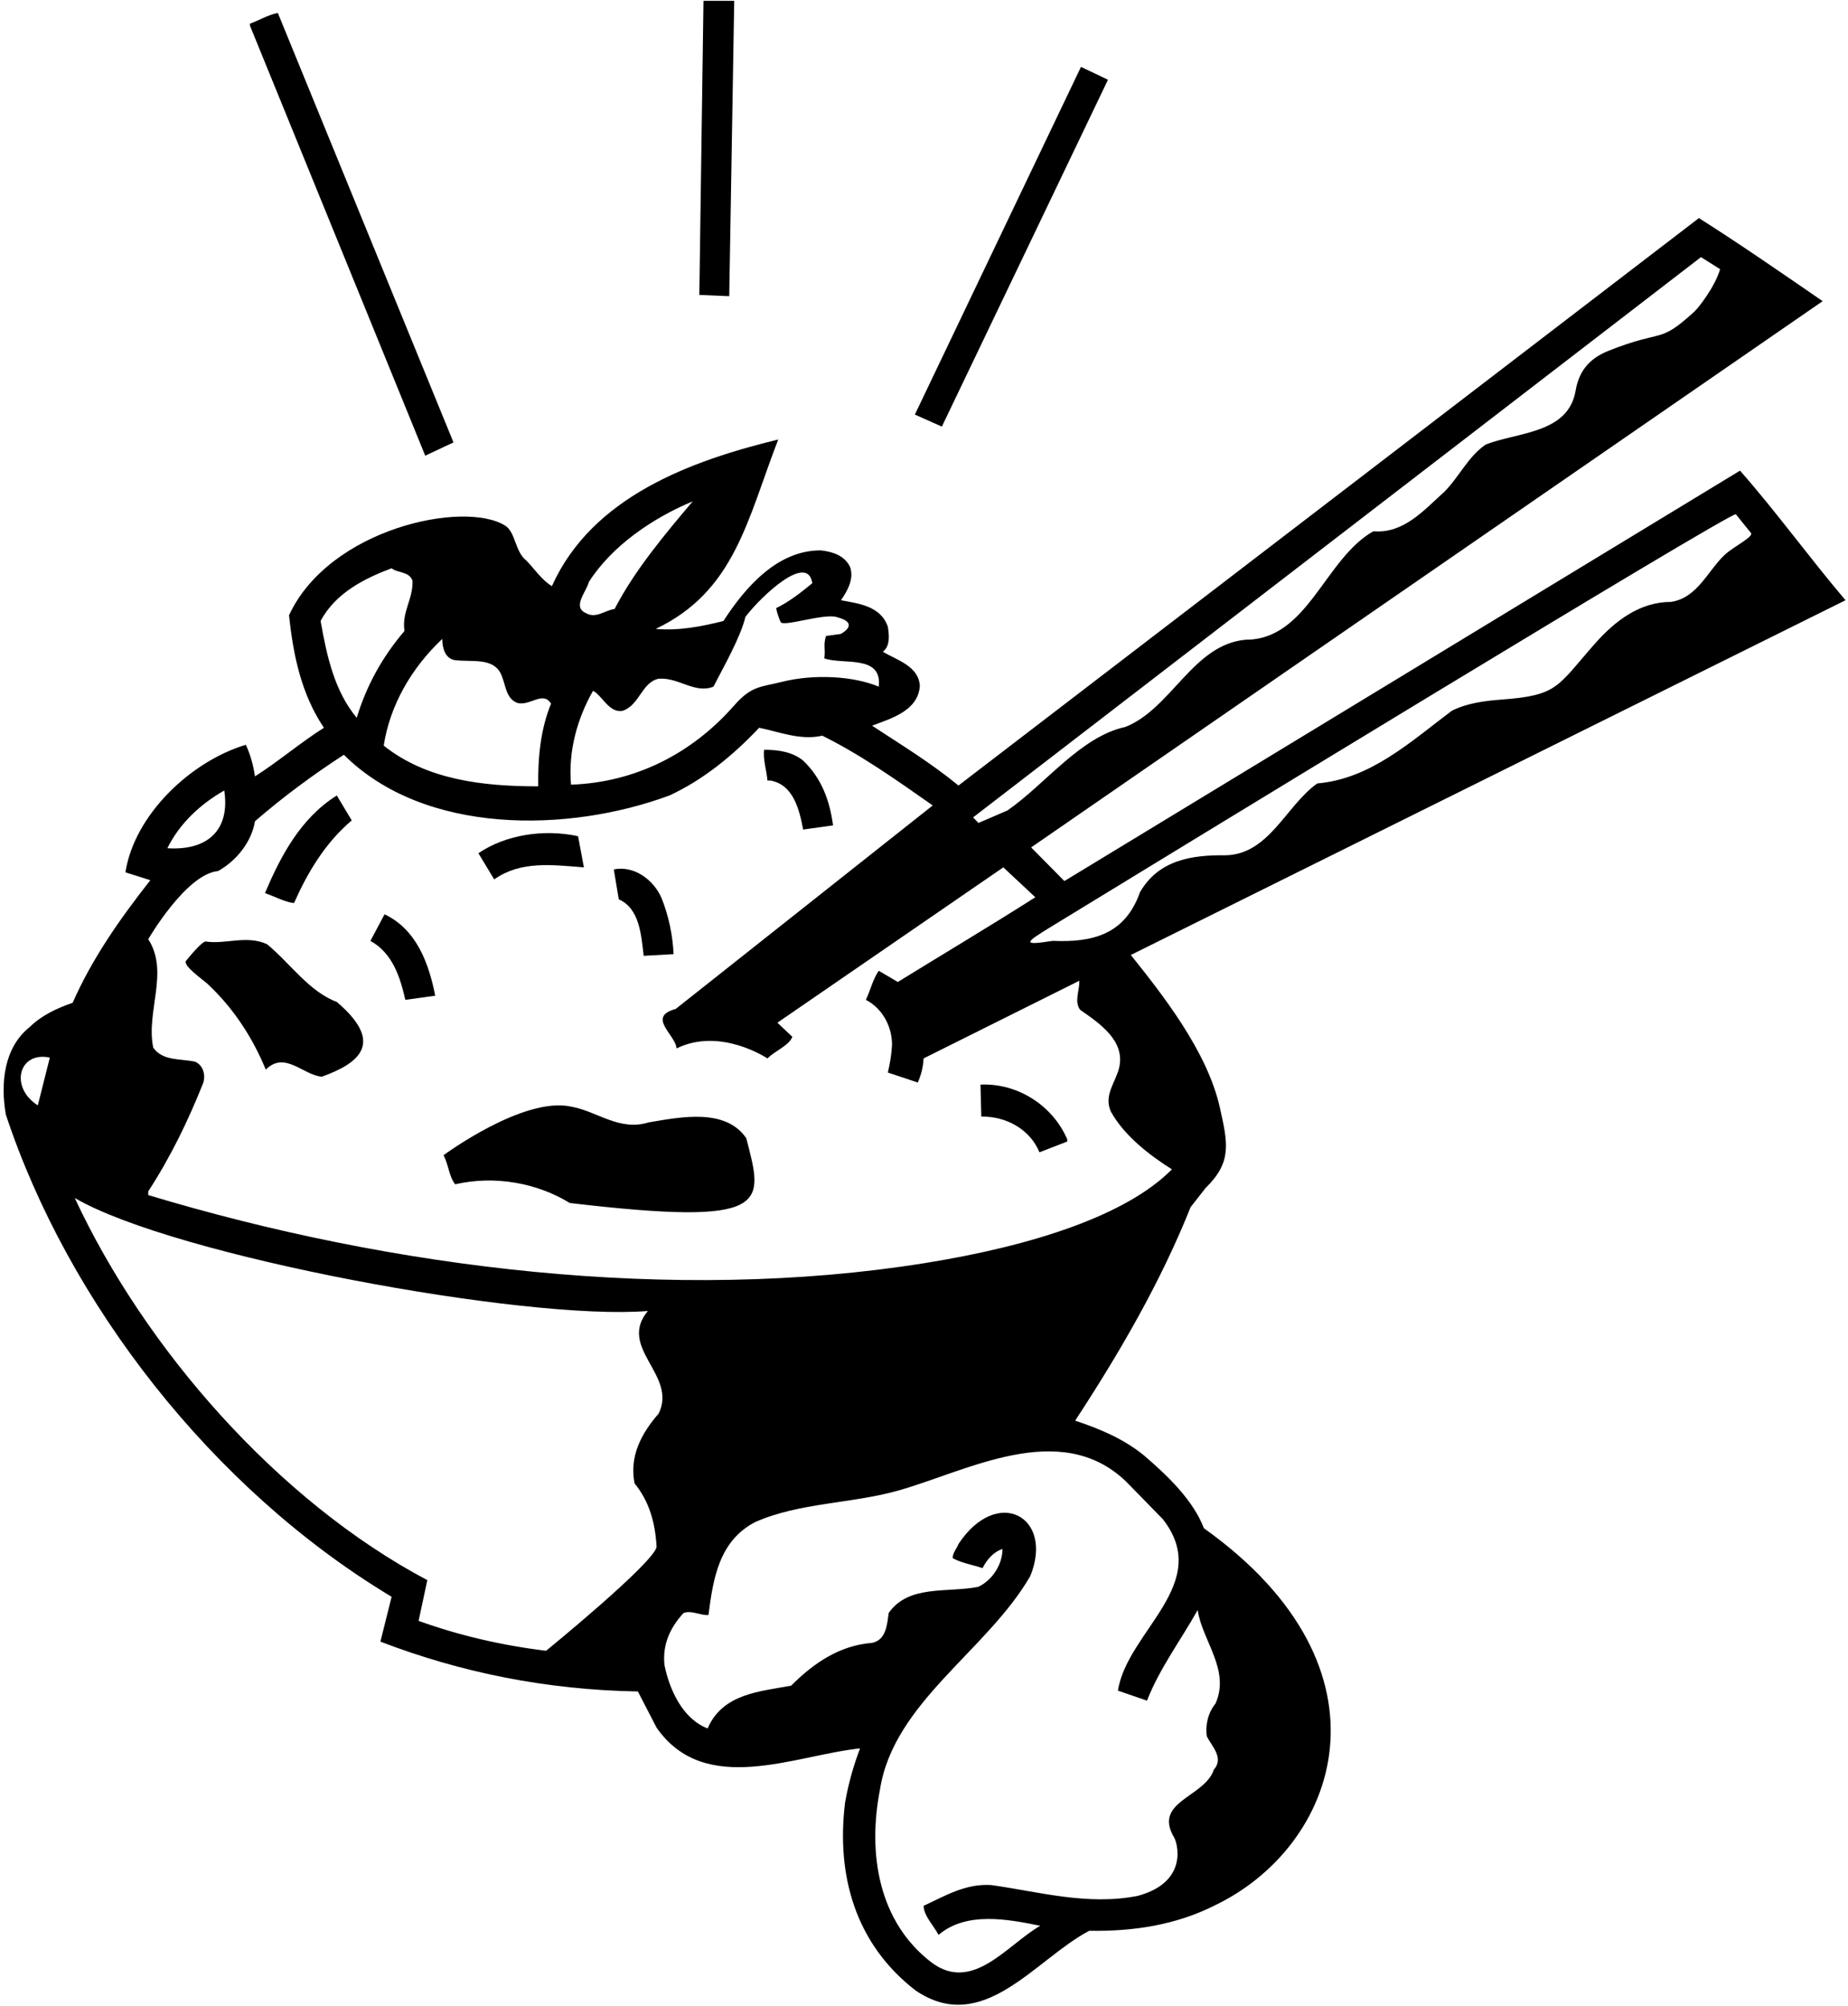 <?xml version="1.0" encoding="UTF-8"?>
<svg xmlns="http://www.w3.org/2000/svg" xmlns:xlink="http://www.w3.org/1999/xlink" width="445pt" height="483pt" viewBox="0 0 445 483" version="1.1">
<g id="surface1">
<path style=" stroke:none;fill-rule:nonzero;fill:rgb(0%,0%,0%);fill-opacity:1;" d="M 289.898 367.898 C 287.301 361.102 281.102 355.199 275.5 350.398 C 270.5 346.301 264.602 343.898 258.898 342 C 269.699 325.5 279.5 308.602 286.699 290.602 L 290.301 286 C 296.719 279.758 295.664 275.195 293.723 266.562 C 290.676 253.012 279.898 239.398 272.301 229.898 L 444.398 144.5 C 435.5 134 427.801 123.301 419 113.301 L 256.301 212.102 L 248.301 204 L 438.898 72.5 C 429 65.699 419.199 58.898 409.102 52.5 L 230.801 189.102 C 224.102 183.602 217 179.301 210 174.699 C 214.398 173 221.102 171.199 221.5 165.102 C 221.199 160.301 215.898 158.898 212.602 156.898 C 214.398 155.5 214.102 152.898 213.801 150.898 C 212.102 145.898 206.801 145.301 202.5 144.5 C 204.102 142.199 205.699 139.301 204.699 136.5 C 203.398 133.699 200.398 132.801 197.699 132.5 C 187.301 132.398 179.5 141.301 174.199 149.5 C 169 150.801 163.5 151.898 157.898 151.398 C 176.93 142.34 179.938 125.129 187.398 105.801 C 166.5 110.898 142.602 119.5 132.898 141.102 C 130.398 139.602 128.602 136.801 126.699 134.898 C 124 132.801 124.168 128.113 121.637 126.531 C 111.77 120.375 79.324 127.199 69.602 148.102 C 70.602 157.801 72.602 167.199 78 175.199 C 72.301 178.801 66.801 183.5 61.398 186.898 C 61 184.199 60.301 181.699 59.199 179.301 C 46.102 183.199 32.398 196 30.199 210 L 36.199 211.898 C 28.801 221.301 22.102 230.898 17.5 241.398 C 13.801 242.699 10.199 244.301 7.199 247.199 C 0.898 252.199 0.102 260.801 1.398 268.301 C 16.398 313.602 51 358.398 94.301 384.402 L 91.602 395.199 C 110.898 402.598 131.398 406.801 153.602 407.199 L 158.102 415.902 C 169.801 432.699 191.5 422.5 207.102 420.902 C 205.5 425.098 204.301 429.398 203.5 433.898 C 201.301 451.699 206.102 468.102 220.5 479.199 C 236.801 490.199 249.199 471.699 262.301 464.801 C 273.199 465 283.301 463.301 292.301 458.801 C 322.238 444.656 337.66 401.945 289.898 367.898 Z M 9.102 266.102 C 2.25 261.75 4.5 253 12 254.602 Z M 418 123.801 C 419.188 125.301 420.414 126.797 421.629 128.297 C 422.359 129.199 417.547 131.543 415.449 133.445 C 411.281 137.234 408.855 143.902 402.398 144.898 C 394.863 144.898 388.914 149.441 383.98 155.039 C 374.91 165.328 375.203 167.41 361.566 168.414 C 357.34 168.73 353.215 169.293 349.602 171.102 C 339.5 178.699 330 187.5 317.199 188.602 C 309.699 193.898 305.602 205.699 295.102 205.898 C 287 205.801 279 207 274.5 214.801 C 270.93 224.977 263.078 226.914 253.5 226.5 C 246.148 227.633 246.613 227.062 253.07 223.117 C 277.344 208.281 417.18 122.887 418 123.801 Z M 409.602 61.898 L 414.199 64.801 C 413 69 408.992 74.113 408.012 75.012 C 399.289 82.98 400.816 79.09 387.371 84.434 C 383.43 86 380.297 88.672 379.398 94.102 C 377.602 104.398 365.5 104 357.801 107 C 353.602 109.801 351.5 114.602 347.898 118.301 C 342.801 122.898 338 128.5 330.699 127.898 C 319 134.5 314.898 154 300 154 C 287.301 155.102 282.102 170.602 271 175 C 260.199 177.301 251.602 188.898 242.602 195.102 L 235.617 198.113 L 234.324 196.773 Z M 141.801 140.102 C 147.398 131.301 157.398 124.602 166.801 120.699 C 160.199 128.5 152.801 137.301 148 146.602 C 145.699 146.898 143.5 149 141.102 147.602 C 137.699 146.102 141.199 142.5 141.801 140.102 Z M 142.801 166.301 C 145 167.398 146.699 171.801 150 171.102 C 154 169.699 154.602 164.199 158.602 163.398 C 163.398 163 167.301 167.102 171.801 165.301 C 174.102 160.801 178.301 153.5 179.5 148.5 C 183.398 143.398 194.5 133 195.602 140.398 C 192.801 142.699 190 144.898 186.898 146.398 C 187.086 147.477 187.492 148.594 187.965 149.727 C 188.5 151.016 198.082 147.684 201.367 148.516 C 207.453 150.055 202.449 152.613 202.449 152.613 L 198.898 153.102 C 198.199 155.398 198.801 156 198.5 158.5 C 203 160.102 212.5 157.5 211.602 165.301 C 205.609 162.777 196.141 162.184 188.285 164.148 C 183.176 165.426 180.977 165.062 176.797 169.824 C 166.57 181.477 152.922 188.363 137.5 188.898 C 136.801 180.801 139 173 142.801 166.301 Z M 106.5 153.801 C 106.5 155.898 107.102 158.398 109.398 158.898 C 113.5 159.5 119.199 158 120.898 162.898 C 121.801 165.199 121.898 168.102 124.5 169.199 C 127.602 170.102 130.699 166.199 132.699 169.398 C 130.199 175.398 129.5 182.301 129.602 189.301 C 116.102 189.301 102.699 187.699 92.398 179.5 C 93.898 169.898 98.898 161 106.5 153.801 Z M 77.199 149.5 C 80.801 142.699 87.898 139.199 94.301 136.801 C 95.801 138 98.398 137.5 99.301 139.699 C 99.602 144.102 96.699 147.199 97.398 151.898 C 92 158.199 88.199 165.199 85.898 172.801 C 80.5 166.301 78.699 157.898 77.199 149.5 Z M 54 190.301 C 55.438 199.777 50.062 204.824 40.301 204.199 C 43.199 198.301 48.199 193.602 54 190.301 Z M 35.699 286.801 C 41.102 278.5 45.301 269.801 48.898 260.801 C 49.602 258.801 48.898 256.398 47 255.602 C 43.5 254.801 39.199 255.5 36.898 252.199 C 35.102 243.5 40.801 234 35.699 226.102 C 35.699 226.102 44.801 210.398 52.5 209.699 C 57 207.199 60.602 202.602 61.398 197.699 C 68.102 191.898 75.398 186.5 82.801 181.699 C 102.301 201.102 136.898 200.5 161.199 191.5 C 169.199 187.801 176.398 182 182.801 175.199 C 187.699 176.199 192.801 178.301 198 177.102 C 207.301 181.699 215.898 187.801 224.602 193.898 L 162.699 242.898 C 155.602 244.801 162.801 249.199 162.898 252.398 C 173.48 247.195 184.801 254.801 184.801 254.801 C 186.699 252.898 189.898 251.801 190.801 249.602 L 187.199 246.199 L 241.602 208.801 L 249.301 216 C 238.5 222.898 227.199 229.602 216.199 236.398 L 211.602 233.699 C 210.199 235.699 209.602 238.398 208.5 240.699 C 212.398 242.699 214.801 247 214.801 251.5 C 214.699 253.801 214.301 256 213.801 258.199 L 221 260.602 C 221.801 258.801 222.301 256.898 222.398 254.801 L 259.898 236.102 C 260 238.398 258.602 241.102 260.102 243.102 C 264.699 246.301 271 250.5 269.5 257 C 268.699 260.5 265.699 263.602 267.5 267.602 C 270.699 273.398 276.801 278.102 282.199 281.5 C 271.367 292.48 248.922 299.891 222.516 304.102 C 162.203 313.723 94.66 305.469 35.699 287.699 Z M 158.602 340.301 C 154.5 345 151.5 350.5 152.801 357.102 C 156.398 361.5 157.801 366.699 158.102 372.398 C 157.398 376.301 131.5 397.402 131.5 397.402 C 120.801 396.098 110.5 393.699 100.801 390.199 L 102.898 380.398 C 66.699 361.199 34.801 324.5 18 288.398 C 41.953 302.402 126.5 318 156 315.602 C 148.602 324.5 163.199 331 158.602 340.301 Z M 290.602 418 C 291.801 420.402 294.801 423.199 292.301 426 C 290.102 432.699 277.602 433.602 282.699 442.301 C 283.398 443.301 286.5 453 274 456.398 C 261.801 458.801 250.199 455.398 238.699 453.801 C 232.5 453.398 227.602 456.398 222.398 458.801 C 222.5 461.301 224.801 463.5 226 465.801 C 232.699 460.102 242.602 462 250.5 463.602 C 242.602 468.102 234.301 479.801 224.398 472.5 C 211.5 462.699 208.898 446.199 211.898 430.801 C 215.199 409.801 237.699 397.402 248.102 379.398 C 253.91 365.031 240.078 357.648 230.801 371.699 C 230.398 372.801 229.398 373.801 229.398 375.102 C 231.602 376.301 234.199 376.699 236.602 377.5 C 237.602 375.5 239.199 373.602 241.398 372.898 C 241.398 376.5 239.102 380.301 235.602 382 C 228.199 383.5 218.801 381.398 214 388.301 C 213.602 391.098 213.398 394.801 210 395.5 C 202.301 396.098 196.102 400.199 190.5 405.801 C 183 407.199 174 407.699 170.398 416.098 C 164.398 413.801 161.199 406.801 160 400.801 C 159.5 395.801 161.398 391.801 164.602 388.301 C 166.602 387.598 168.5 388.902 170.602 388.801 C 171.699 380.199 173.102 370.898 181.898 366.398 C 192.5 361.699 205.199 362 216.398 358.801 C 233 354.102 255.301 341.5 271.102 356.602 L 280 365.699 C 292.199 381.301 271.398 392.699 269.199 407 L 276.199 409.402 C 279.199 401.699 284.301 394.902 288.398 387.598 C 289.5 395 296.301 402 292.699 410.098 C 290.898 412.301 290.199 415.301 290.602 418 "/>
<path style=" stroke:none;fill-rule:nonzero;fill:rgb(0%,0%,0%);fill-opacity:1;" d="M 176.801 0.199 L 169.398 0.199 L 168.398 71 L 175.602 71.301 L 176.801 0.199 "/>
<path style=" stroke:none;fill-rule:nonzero;fill:rgb(0%,0%,0%);fill-opacity:1;" d="M 266.801 19.199 L 260.301 16.102 L 220.301 99.801 L 226.801 102.699 L 266.801 19.199 "/>
<path style=" stroke:none;fill-rule:nonzero;fill:rgb(0%,0%,0%);fill-opacity:1;" d="M 109.199 106.5 L 66.898 3.102 C 64.5 3.602 62.398 4.898 60.199 5.699 L 60.199 6.199 L 102.398 109.699 L 109.199 106.5 "/>
<path style=" stroke:none;fill-rule:nonzero;fill:rgb(0%,0%,0%);fill-opacity:1;" d="M 179.699 274 C 174.699 266.699 163.898 268.898 156.199 270.199 C 149.102 272.398 143.801 267.5 137.5 266.398 C 126 263.898 106.801 278.102 106.801 278.102 C 108 280.301 108.102 283.199 109.602 285.102 C 119.199 282.898 129.398 284.801 137.199 289.602 C 186.074 295.352 183.824 289.914 179.699 274 "/>
<path style=" stroke:none;fill-rule:nonzero;fill:rgb(0%,0%,0%);fill-opacity:1;" d="M 84.699 197.5 C 83.5 195.5 82.301 193.5 81.102 191.5 C 72.301 197 67.5 206.301 63.801 215 C 66.102 215.801 68.699 217.199 70.801 217.398 C 74 210.199 78.199 203 84.699 197.5 "/>
<path style=" stroke:none;fill-rule:nonzero;fill:rgb(0%,0%,0%);fill-opacity:1;" d="M 155 230.102 L 162.199 229.699 C 162 225.199 161 220.398 159.301 216.199 C 157.398 211.801 152.699 208.301 147.801 209.301 L 149 216.5 C 154 218.699 154.398 225 155 230.102 "/>
<path style=" stroke:none;fill-rule:nonzero;fill:rgb(0%,0%,0%);fill-opacity:1;" d="M 140.602 208.801 L 139.199 201.301 C 130.801 199.5 121.699 201 115.199 205.398 L 119 211.699 C 125.398 207.199 132.801 208.199 140.602 208.801 "/>
<path style=" stroke:none;fill-rule:nonzero;fill:rgb(0%,0%,0%);fill-opacity:1;" d="M 185.5 187.898 C 191.102 188.898 192.5 195 193.398 199.699 L 200.602 198.699 C 199.801 192.801 197.898 187.398 193.398 183.102 C 190.801 181 187.5 180.5 184 180.5 C 183.699 182.898 184.602 185.398 184.801 187.898 L 185.5 187.898 "/>
<path style=" stroke:none;fill-rule:nonzero;fill:rgb(0%,0%,0%);fill-opacity:1;" d="M 92.602 220.102 L 89.199 226.5 C 94.602 229.5 96.398 235.398 97.602 240.699 L 104.801 239.699 C 103.301 232.102 100.398 223.801 92.602 220.102 "/>
<path style=" stroke:none;fill-rule:nonzero;fill:rgb(0%,0%,0%);fill-opacity:1;" d="M 81.102 241.199 C 74.398 238.699 69.898 231.898 64.301 227.301 C 59.367 225.043 54.297 227.398 49.555 226.652 C 48.621 226.508 44.801 231.301 44.801 231.301 C 44 232.5 48.781 235.738 50.059 236.938 C 56.391 242.871 60.922 250.012 64 257.5 C 68.602 252.898 72.898 258.801 77.5 259.199 C 86.582 255.922 92.684 251.078 81.102 241.199 "/>
<path style=" stroke:none;fill-rule:nonzero;fill:rgb(0%,0%,0%);fill-opacity:1;" d="M 250.301 277.398 L 257 274.801 L 257 274.301 C 253.5 266.102 245 260.699 236.102 261.102 L 236.301 268.801 C 242.199 268.699 248 271.801 250.301 277.398 "/>
</g>
</svg>
